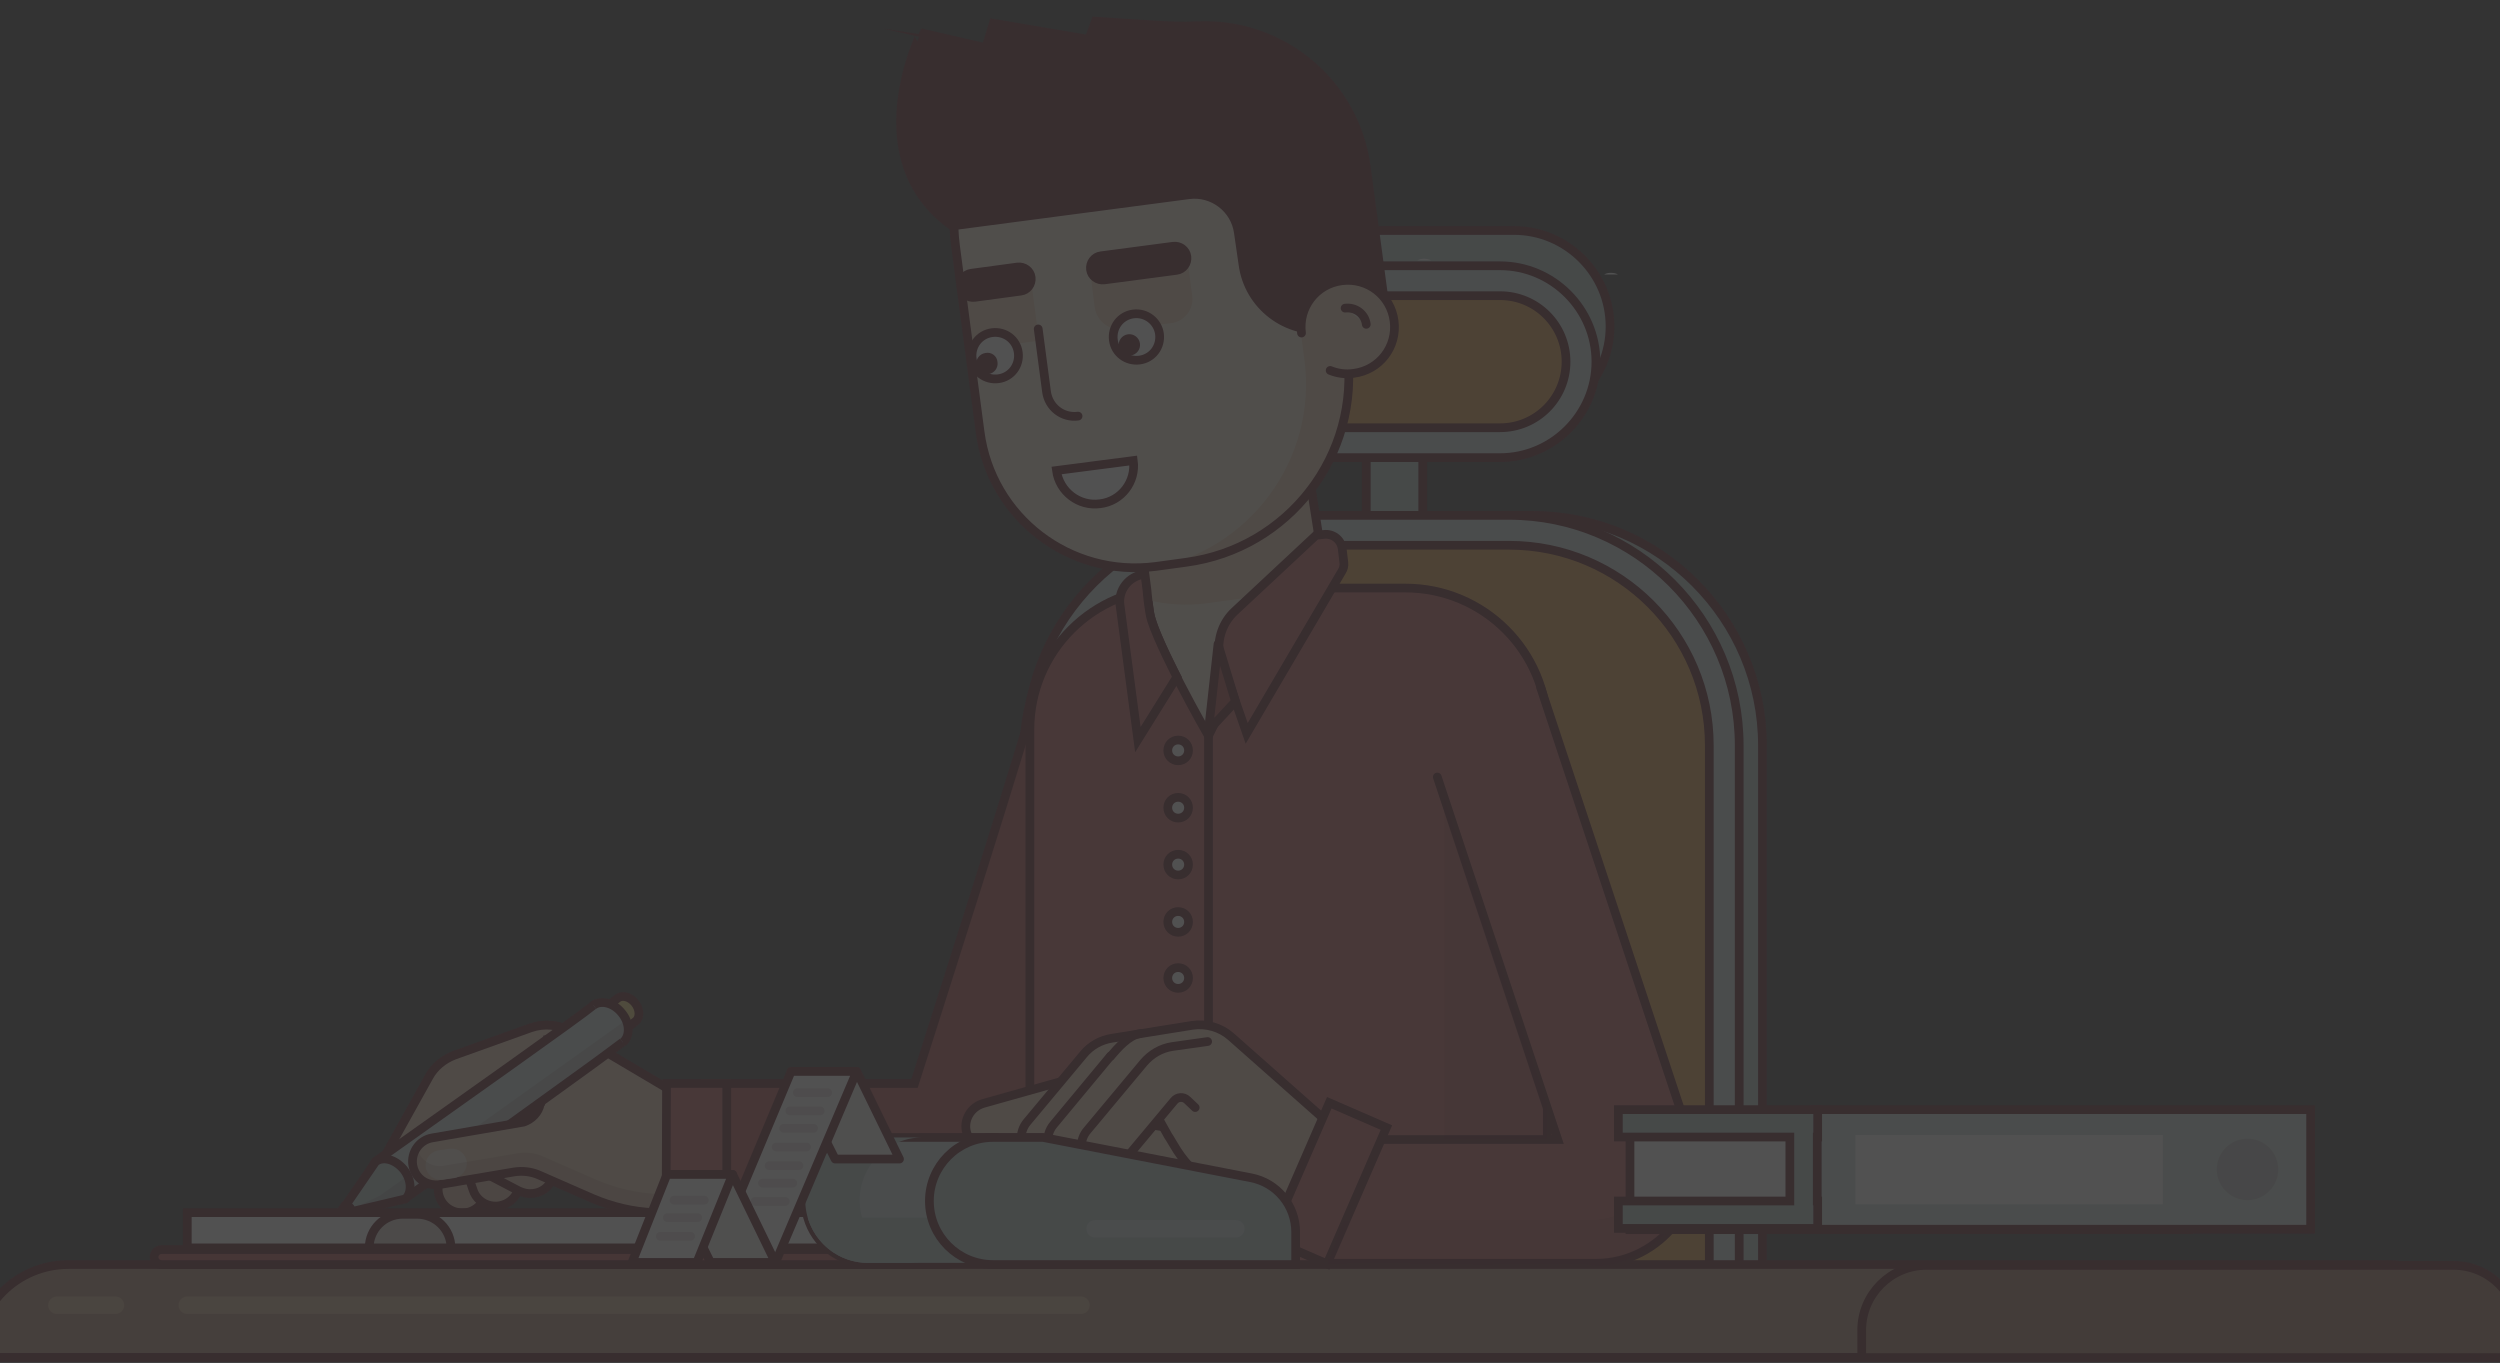 <?xml version="1.0" encoding="utf-8"?>
<!-- Generator: Adobe Illustrator 22.1.0, SVG Export Plug-In . SVG Version: 6.00 Build 0)  -->
<svg version="1.1" id="Capa_1" xmlns="http://www.w3.org/2000/svg" xmlns:xlink="http://www.w3.org/1999/xlink" x="0px" y="0px"
	 viewBox="0 0 602 328.2" style="enable-background:new 0 0 602 328.2;" xml:space="preserve">
<rect x="0" y="0" width="602" height="328.2" fill="#333333" stroke="none"/>
<style type="text/css">
	.st0{opacity:0.15;}
	.st1{clip-path:url(#SVGID_2_);fill:#B2C7C5;stroke:#56111D;stroke-width:2.1;stroke-miterlimit:10;}
	.st2{clip-path:url(#SVGID_2_);}
	.st3{fill:#B2C7C5;stroke:#56111D;stroke-width:2.1;stroke-miterlimit:10;}
	.st4{fill:#E79D41;stroke:#56111D;stroke-width:2.1;stroke-linecap:round;stroke-miterlimit:10;}
	.st5{fill:#D0DEDD;stroke:#56111D;stroke-width:2.1;stroke-miterlimit:10;}
	.st6{fill:#B24747;stroke:#56111D;stroke-width:2.1;stroke-linecap:round;stroke-miterlimit:10;}
	.st7{fill:#FFFFFF;}
	.st8{fill:#C55959;stroke:#56111D;stroke-width:2.1;stroke-linecap:round;stroke-miterlimit:10;}
	.st9{fill:#FFFFFF;stroke:#56111D;stroke-width:2.1;stroke-linecap:round;stroke-miterlimit:10;}
	.st10{fill:#B18870;stroke:#56111D;stroke-width:2.1;stroke-linecap:round;stroke-miterlimit:10;}
	.st11{fill:none;}
	.st12{fill:#F9EBD8;stroke:#56111D;stroke-width:2.1;stroke-linecap:round;stroke-miterlimit:10;}
	.st13{fill:#F0D1B5;}
	.st14{fill:#F9EBD8;}
	.st15{fill:none;stroke:#56111D;stroke-width:2.1;stroke-linecap:round;stroke-miterlimit:10;}
	.st16{fill:none;stroke:#323371;stroke-width:2.1;stroke-linecap:round;stroke-miterlimit:10;}
	.st17{fill:#FBF2E3;stroke:#56111D;stroke-width:2.1;stroke-linecap:round;stroke-miterlimit:10;}
	.st18{fill:#56111D;stroke:#56111D;stroke-width:2.1;stroke-linecap:round;stroke-miterlimit:10;}
	.st19{fill:#F0D1B5;stroke:#56111D;stroke-width:2.1;stroke-linecap:round;stroke-miterlimit:10;}
	.st20{fill:#FFFFFF;stroke:#56111D;stroke-width:2.1;stroke-miterlimit:10;}
	.st21{fill:#F4EFEC;}
	.st22{fill:#56111D;}
	.st23{opacity:0.13;fill:#56111D;}
	.st24{fill:#F3D477;stroke:#56111D;stroke-width:2.1;stroke-miterlimit:10;}
	.st25{fill:#DBB593;stroke:#56111D;stroke-width:2.1;stroke-linecap:round;stroke-miterlimit:10;}
	.st26{fill:#B6C7C5;stroke:#56111D;stroke-width:2.1;stroke-miterlimit:10;}
	.st27{fill:#F8E9DD;}
	.st28{fill:#F4EFEC;stroke:#56111D;stroke-width:2.1;stroke-miterlimit:10;}
	.st29{fill:#DBCFCA;stroke:#56111D;stroke-width:2.1;stroke-miterlimit:10;}
	.st30{fill:#B2C7C5;stroke:#56111D;stroke-width:2.1;stroke-linecap:round;stroke-miterlimit:10;}
	.st31{fill:#B2C7C5;}
	.st32{fill:#D0DEDD;}
	.st33{fill:#F4EFEC;stroke:#56111D;stroke-width:2.1;stroke-linecap:round;stroke-linejoin:round;stroke-miterlimit:10;}
	.st34{fill:#FFFFFF;stroke:#56111D;stroke-width:2.1;stroke-linecap:round;stroke-linejoin:round;stroke-miterlimit:10;}
	
		.st35{opacity:0.13;fill:#F4EFEC;stroke:#56111D;stroke-width:2.1;stroke-linecap:round;stroke-linejoin:round;stroke-miterlimit:10;}
	.st36{fill:#AA3E3E;stroke:#56111D;stroke-width:2.1;stroke-linecap:round;stroke-linejoin:round;stroke-miterlimit:10;}
	.st37{opacity:0.15;fill:#56111D;}
	.st38{fill:none;stroke:#D3AC8C;stroke-width:4.2;stroke-linecap:round;stroke-miterlimit:10;}
	.st39{fill:#A1745E;stroke:#56111D;stroke-width:2.1;stroke-linecap:round;stroke-miterlimit:10;}
</style>
<g class="st0">
	<defs>
		<rect id="SVGID_1_" y="1.2" class="st0" width="602" height="326.7"/>
	</defs>
	<clipPath id="SVGID_2_">
		<use xlink:href="#SVGID_1_"  style="overflow:visible;"/>
	</clipPath>
	<path id="XMLID_13316_" class="st1" d="M364.6,101.7H318c-12.7,0-23.1-10.4-23.1-23.1s10.4-23.1,23.1-23.1h46.6
		c12.7,0,23.1,10.4,23.1,23.1S377.4,101.7,364.6,101.7z"/>
	<g id="XMLID_4899_" class="st2">
		<path id="XMLID_5002_" class="st3" d="M252.7,313.7V179.5c0-30.6,24.9-55.4,55.4-55.4H369c30.6,0,55.4,24.9,55.4,55.4v136.2
			C409.2,314.8,252.7,333.9,252.7,313.7z"/>
		<rect id="XMLID_5062_" x="329" y="107.9" class="st3" width="13.6" height="19.5"/>
		<path id="XMLID_4897_" class="st4" d="M246.5,315.8V181.6c0-28.6,23.2-51.8,51.8-51.8h60.9c28.6,0,51.8,23.2,51.8,51.8v136.2
			C411.6,321.9,246.5,334,246.5,315.8z"/>
		<path id="XMLID_5060_" class="st4" d="M251.7,315.8V181.6c0-28.6,23.2-51.8,51.8-51.8h60.9c28.6,0,51.8,23.2,51.8,51.8v136.2
			C402.2,311.2,251.7,334,251.7,315.8z"/>
		<path id="XMLID_5057_" class="st5" d="M247.1,313.7V179.5c0-30.6,24.9-55.4,55.4-55.4h60.9c30.6,0,55.4,24.9,55.4,55.4v136.2
			C403.6,314.8,247.1,333.9,247.1,313.7z M302.5,131.3c-26.6,0-48.2,21.6-48.2,48.2v134.2c0,16.2,141.6-1.6,157.3,2V179.5
			c0-26.6-21.6-48.2-48.2-48.2H302.5z"/>
		<path id="XMLID_4896_" class="st6" d="M157.7,300.9c1.5-7.3,8.5-14.7,8.5-23.2s3.2-16.8,3.2-16.8h50.8c0,0,30.3-94.4,30.3-97.9
			c4.6-7.1,11-14.3,19.3-14.1c8.4,0.2,11,4.8,10.9,13.2c0,1.4-0.7,35.1-19.7,68.9c-7.1,12.6,1.7,45.2-6.6,55.6
			C241.5,302.3,207,293.8,157.7,300.9z"/>
		<path id="XMLID_5054_" class="st7" d="M341.3,62.7h3.3c-0.5-0.3-1.1-0.4-1.7-0.4S341.8,62.4,341.3,62.7z"/>
		<path id="XMLID_5053_" class="st7" d="M386.3,66.1h3.3c-0.5-0.3-1.1-0.4-1.7-0.4C387.3,65.7,386.8,65.8,386.3,66.1z"/>
		<path id="XMLID_5052_" class="st4" d="M358.2,107.4h-33.4c-11.2,0-20.3-9.1-20.3-20.3l0,0c0-11.2,9.1-20.3,20.3-20.3h33.4
			c11.2,0,20.3,9.1,20.3,20.3l0,0C378.6,98.3,369.5,107.4,358.2,107.4z"/>
		<path id="XMLID_5050_" class="st7" d="M347.1,53.4c0-0.1-0.1-0.2-0.1-0.4C347,53.2,347.1,53.3,347.1,53.4z"/>
		<path id="XMLID_5047_" class="st5" d="M361.2,110.2h-46.6c-12.7,0-23.1-10.4-23.1-23.1S301.8,64,314.6,64h46.6
			c12.7,0,23.1,10.4,23.1,23.1S373.9,110.2,361.2,110.2z M314.6,71.2c-8.8,0-15.9,7.1-15.9,15.9s7.1,15.9,15.9,15.9h46.6
			c8.8,0,15.9-7.1,15.9-15.9s-7.1-15.9-15.9-15.9H314.6z"/>
		<path id="XMLID_4894_" class="st8" d="M372.6,175.7v145.6H248V175.7c0-18.9,15.3-34.1,34.1-34.1h56.3
			C357.3,141.6,372.6,156.9,372.6,175.7z"/>
		<path id="XMLID_4893_" class="st9" d="M376.8,179.9"/>
		<path id="XMLID_4892_" class="st9" d="M308.1,179.9"/>
		<path id="XMLID_4890_" class="st10" d="M590.9,311.1c-4.1-4.1-9.7-6.6-15.8-6.6H266.2H16.5c-12.4,0-22.4,10-22.4,22.4
			c0,0,46.7,0,96.4,0h175.7h219c49.7,0,112.3,0,112.3,0C597.5,320.7,595,315.1,590.9,311.1z"/>
		<path id="XMLID_4889_" class="st11" d="M108,304.5"/>
		<path id="XMLID_4888_" class="st12" d="M315.7,117.3l2.3,17.3c0.1,0.5,0.1,1.1,0.1,1.6c0.5,10-6.7,18.9-16.9,20.2L291,177.2
			c0,0-13.3-23.2-14.2-29.9l-2.4-18L315.7,117.3z"/>
		<path id="XMLID_4884_" class="st13" d="M315.9,118.9l2.1,15.7c0.1,0.5,0.1,1.1,0.1,1.6c-5.8,4.2-12.8,7.1-20.4,8.1l-7.3,1
			c-4.8,0.6-9.5,0.3-13.9-0.8c-0.1,0-0.1,0-0.2,0l-1.8-13.5l0.2,0L315.9,118.9z"/>
		<path id="XMLID_4883_" class="st14" d="M320.3,54l4.1,31.1v0c3.3,24.7-14.1,47.3-38.8,50.6l-7.3,1c-20.7,2.7-39.6-11.8-42.3-32.4
			l-5.3-40.1l-0.6-4.6c-3.3-24.7,14.1-47.3,38.8-50.6l0,0c24.7-3.3,47.3,14.1,50.6,38.8l1.3,10.1"/>
		
			<rect id="XMLID_4882_" x="232.5" y="69.8" transform="matrix(0.991 -0.131 0.131 0.991 -7.952 32.27)" class="st13" width="17" height="13.4"/>
		<path id="XMLID_4881_" class="st13" d="M282.1,77.8l-11.5,1.5c-3.4,0.4-6.5-1.9-7-5.3l-0.9-7.2l23.4-3.1l1,7.6
			C287.5,74.5,285.2,77.4,282.1,77.8z"/>
		<path id="XMLID_4879_" class="st13" d="M320.3,54l4.1,31.1c0,0,0,0,0,0c3.3,24.7-14.1,47.3-38.8,50.6l-7.3,1
			c-0.5,0.1-1,0.1-1.4,0.2c23.8-4,40.4-26.2,37.2-50.3c0,0,0,0,0,0l-4.1-31.1l0.5,3.8l-1.5-11c-1.7-12.6-13.2-21.5-25.9-19.9
			l10.2-1.3c12.7-1.7,24.3,7.2,26,19.9l1.5,11L320.3,54z"/>
		<path id="XMLID_4878_" class="st15" d="M320.3,53.7l4.1,31.1v0c3.3,24.7-14.1,47.3-38.8,50.6l-7.3,1
			c-20.7,2.7-39.6-11.8-42.3-32.4l-5.3-40.1l-0.6-4.6c-3.3-24.7,14.1-47.3,38.8-50.6h0c24.7-3.3,47.3,14.1,50.6,38.8l1.3,10.1"/>
		<path id="XMLID_4877_" class="st16" d="M222.5,70.8"/>
		<path id="XMLID_4876_" class="st15" d="M259.6,100.2c-3.7,0.5-7.1-2.1-7.6-5.9l-2-15.1"/>
		<path id="XMLID_4875_" class="st17" d="M341.5,85"/>
		<path id="XMLID_4874_" class="st18" d="M283.3,65.1l-17.4,2.3c-1.6,0.2-3.1-0.9-3.3-2.5l0,0c-0.2-1.6,0.9-3.1,2.5-3.3l17.4-2.3
			c1.6-0.2,3.1,0.9,3.3,2.5l0,0C286,63.4,284.9,64.9,283.3,65.1z"/>
		<path id="XMLID_4873_" class="st18" d="M229.3,54.4L229.3,54.4l56.9-7.5c5.8-0.8,11.2,3.3,12,9.1l1.1,7.6
			c1.3,10,10.5,17,20.5,15.7l14.2-1.9L329,40.2c-2.7-20.4-20.6-35-40.8-34c-3.5,0.2-7,0-10.5-0.2l-13.9-0.9l-1.6,4.4l-23-3.9
			l-1.8,5.9l-15.6-3.6C221.8,7.9,206.7,38.3,229.3,54.4z"/>
		<path id="XMLID_4872_" class="st18" d="M245.8,70.1l-11.1,1.5c-1.6,0.2-3.1-0.9-3.3-2.5l0,0c-0.2-1.6,0.9-3.1,2.5-3.3l11.1-1.5
			c1.6-0.2,3.1,0.9,3.3,2.5l0,0C248.5,68.4,247.4,69.9,245.8,70.1z"/>
		<path id="XMLID_4871_" class="st19" d="M313.4,80.2c-0.8-6.2,3.5-11.8,9.7-12.6c6.2-0.8,11.8,3.5,12.6,9.7
			c0.8,6.2-3.5,11.8-9.7,12.6c-2,0.3-4,0-5.7-0.7"/>
		<path id="XMLID_4870_" class="st17" d="M323.9,74.2c2.5-0.3,4.8,1.4,5.1,3.9"/>
		<path id="XMLID_4869_" class="st8" d="M276.2,142.2l-0.5-3.9l-0.3,0c-3.6,0.5-6.2,3.8-5.7,7.4l4.3,32.4l9.4-15.1
			c0,0-4.7-9.1-6.1-13.6C276.6,147.3,276.2,142.2,276.2,142.2z"/>
		<path id="XMLID_4867_" class="st8" d="M316.9,128.9l1.8-0.2c2.2-0.3,4.2,1.2,4.5,3.4l0.4,3.4c0.1,0.7-0.1,1.5-0.5,2.1l-22.9,39
			l-6.6-19c-0.5-3.9,0.9-7.8,3.7-10.4L316.9,128.9z"/>
		<line id="XMLID_4866_" class="st20" x1="291" y1="176.4" x2="291" y2="275.8"/>
		<path id="XMLID_4864_" class="st9" d="M286.2,208.2c0,1.4-1.1,2.5-2.5,2.5c-1.4,0-2.5-1.1-2.5-2.5c0-1.4,1.1-2.5,2.5-2.5
			C285.1,205.7,286.2,206.8,286.2,208.2z"/>
		<path id="XMLID_4863_" class="st9" d="M286.2,222c0,1.4-1.1,2.5-2.5,2.5c-1.4,0-2.5-1.1-2.5-2.5s1.1-2.5,2.5-2.5
			C285.1,219.5,286.2,220.6,286.2,222z"/>
		<path id="XMLID_4848_" class="st9" d="M286.2,235.5c0,1.4-1.1,2.5-2.5,2.5c-1.4,0-2.5-1.1-2.5-2.5c0-1.4,1.1-2.5,2.5-2.5
			C285.1,233,286.2,234.1,286.2,235.5z"/>
		<path id="XMLID_5015_" class="st9" d="M279.2,80.4c0.4,3.1-1.7,5.9-4.8,6.3c-3.1,0.4-5.9-1.7-6.3-4.8c-0.4-3.1,1.7-5.9,4.8-6.3
			C276,75.2,278.8,77.4,279.2,80.4z"/>
		<path id="XMLID_5014_" class="st9" d="M245.2,84.9c0.4,3.1-1.7,5.9-4.8,6.3c-3.1,0.4-5.9-1.7-6.3-4.8c-0.4-3.1,1.7-5.9,4.8-6.3
			C242,79.7,244.8,81.8,245.2,84.9z"/>
		<path id="XMLID_4816_" class="st9" d="M286.2,180.7c0,1.4-1.1,2.5-2.5,2.5c-1.4,0-2.5-1.1-2.5-2.5c0-1.4,1.1-2.5,2.5-2.5
			C285.1,178.2,286.2,179.3,286.2,180.7z"/>
		<path id="XMLID_4811_" class="st9" d="M286.2,194.5c0,1.4-1.1,2.5-2.5,2.5c-1.4,0-2.5-1.1-2.5-2.5c0-1.4,1.1-2.5,2.5-2.5
			C285.1,192,286.2,193.1,286.2,194.5z"/>
		<path id="XMLID_4805_" class="st21" d="M286,255.2c0,2.1-1.7,3.8-3.8,3.8s-3.8-1.7-3.8-3.8c0-2.1,1.7-3.8,3.8-3.8
			S286,253.1,286,255.2z"/>
		<path id="XMLID_6043_" class="st22" d="M274.5,82.7c0.2,1.4-0.8,2.7-2.2,2.9c-1.4,0.2-2.7-0.8-2.9-2.2c-0.2-1.4,0.8-2.7,2.2-2.9
			C273,80.3,274.3,81.3,274.5,82.7z"/>
		<path id="XMLID_4802_" class="st22" d="M240.2,87.2c0.2,1.4-0.8,2.7-2.2,2.9c-1.4,0.2-2.7-0.8-2.9-2.2c-0.2-1.4,0.8-2.7,2.2-2.9
			C238.7,84.7,240.1,85.7,240.2,87.2z"/>
		<path id="XMLID_5008_" class="st8" d="M371,165.6l36.7,110.8c3.5,12.3-7.6,27.8-23.4,27.8h-64.7c-1.5-8.3-8-6.2-8.4-14.2
			c-0.4-8.5,6.4-15.6,14.9-15.6h49l-29-87.3"/>
		<path id="XMLID_5007_" class="st19" d="M254.5,272.7l-14.6,4.1c-2.5,0.7-5-0.3-6.4-2.4c-0.3-0.5-0.5-1-0.7-1.6
			c-0.9-3,0.9-6.2,4-7.1l20.6-5.8"/>
		<path id="XMLID_5006_" class="st19" d="M291.6,285.6l-20.2-4c-2.6-0.4-4.5-2.4-4.8-4.8c-0.1-0.6-0.1-1.1,0-1.7
			c0.5-3.1,3.4-5.3,6.5-4.8l21.2,3.1"/>
		<path id="XMLID_5003_" class="st19" d="M301.7,289.5l14,2.6l3.3-17.5c0.2-0.6,0.4-1.3,0.4-2l0.4-2.2l0.1,0l-23.5-20.8
			c-2.5-2.2-5.9-3.2-9.3-2.7l-19.3,3.1c-2.7,0.4-5.2,1.8-6.9,3.9l-13.6,16.3c-2,2.4-1.9,6.2,0.5,8.2c0.5,0.4,1,0.7,1.5,0.9
			c1.7,0.7,3.6,0.6,5.1-0.4c0.7,1.1,1.8,1.8,3.2,2.1l9.5,2l11.9-13.6l2.4,4.3 M281.5,273.8l1.2,2c4.1,7.1,11.1,12.1,19.1,13.6"/>
		<path id="XMLID_10345_" class="st19" d="M288.4,246.7"/>
		<path id="XMLID_10344_" class="st19" d="M267.4,254.4c1.8-2.1,4.4-5.1,7.1-5.5"/>
		<path id="XMLID_5001_" class="st19" d="M272.2,266.5l-9.7,11.7c-1.7,2-4.4,2.6-6.6,1.6c-0.5-0.2-1-0.5-1.5-0.9
			c-2.4-2-2.8-5.6-0.7-8.1l13.7-16.5"/>
		<g id="XMLID_4999_">
			<path id="XMLID_5000_" class="st19" d="M287.8,266.7l-1.9-1.8c-0.9-0.9-2.4-0.8-3.2,0.2l-12.2,14.6c-1.7,2-4.4,2.6-6.6,1.6
				c-0.7-0.3-1.4-0.8-2-1.4c-2-2.1-2-5.5-0.1-7.7l13.6-16.3c1.8-2.1,4.2-3.5,6.9-3.9l8.5-1.2"/>
		</g>
		<g id="XMLID_4996_">
			<line id="XMLID_4998_" class="st19" x1="111.8" y1="269.7" x2="111.2" y2="286.3"/>
			<path id="XMLID_4997_" class="st19" d="M110,291.9c-2.7-0.6-4.6-3-4.5-5.8l0.6-16.6c0.1-3.2,2.8-5.6,6-5.5c3.2,0.1,5.6,2.8,5.5,6
				l-0.6,16.6c-0.1,3.2-2.8,5.6-6,5.5C110.6,292,110.3,292,110,291.9z"/>
		</g>
		<path id="XMLID_4995_" class="st23" d="M110,291.9c-2.7-0.6-4.6-3-4.5-5.8l0.6-16.6c0.1-3.2,2.8-5.6,6-5.5c3.2,0.1,5.6,2.8,5.5,6
			l-0.6,16.6c-0.1,3.2-2.8,5.6-6,5.5C110.6,292,110.3,292,110,291.9z"/>
		<g id="XMLID_4992_">
			<line id="XMLID_4994_" class="st19" x1="113.3" y1="267.3" x2="119.3" y2="284.7"/>
			<path id="XMLID_4993_" class="st19" d="M118.1,290.3c-1.9-0.4-3.6-1.8-4.2-3.8l-5.9-17.4c-1-3,0.6-6.3,3.6-7.3
				c3-1,6.3,0.6,7.3,3.6l5.9,17.4c1,3-0.6,6.3-3.6,7.3C120.1,290.5,119.1,290.5,118.1,290.3z"/>
		</g>
		<path id="XMLID_4991_" class="st24" d="M144.1,252.2c-1.1,0.9-3,0.4-4.2-1.1c-1.2-1.5-1.3-3.5-0.2-4.4c1.1-0.9,3-0.4,4.2,1.1
			C145.2,249.3,145.2,251.3,144.1,252.2z"/>
		<line id="XMLID_4990_" class="st19" x1="112.3" y1="274.9" x2="127.4" y2="282.9"/>
		<path id="XMLID_4989_" class="st23" d="M118.1,290.3c-1.9-0.4-3.6-1.8-4.2-3.8l-5.9-17.4c-1-3,0.6-6.3,3.6-7.3
			c3-1,6.3,0.6,7.3,3.6l5.9,17.4c1,3-0.6,6.3-3.6,7.3C120.1,290.5,119.1,290.5,118.1,290.3z"/>
		<path id="XMLID_4988_" class="st19" d="M126.5,287.3c-0.5-0.1-1-0.3-1.5-0.5l-15.1-7.9c-2.8-1.5-3.9-4.9-2.4-7.7
			c1.5-2.8,4.9-3.9,7.7-2.4l15.1,7.9c2.8,1.5,3.9,4.9,2.4,7.7C131.6,286.7,129,287.8,126.5,287.3z"/>
		<path id="XMLID_4987_" class="st23" d="M126.5,287.3c-0.5-0.1-1-0.3-1.5-0.5l-15.1-7.9c-2.8-1.5-3.9-4.9-2.4-7.7
			c1.5-2.8,4.9-3.9,7.7-2.4l15.1,7.9c2.8,1.5,3.9,4.9,2.4,7.7C131.6,286.7,129,287.8,126.5,287.3z"/>
		<path id="XMLID_4986_" class="st25" d="M106.6,262.7c-0.2,0.3,5.3,13.5,5.3,13.5l22.5,0.3c0,0,4.2-11.3,3.9-11.6
			c-0.3-0.3-10.1-11.5-10.6-11.8C127.4,252.9,106.6,262.7,106.6,262.7z"/>
		<g id="XMLID_4984_">
			<path id="XMLID_4985_" class="st19" d="M96.8,286.4c-0.5-0.1-1.1-0.3-1.6-0.6c-2.8-1.5-3.8-5-2.2-7.8l10.4-18.7
				c1.3-2.4,3.5-4.2,6.1-5.2l18.4-6.6c3.2-1.1,6.7-0.8,9.6,0.9l24.2,14.3c2.7,1.6,3.6,5.1,2,7.9c-1.6,2.7-5.1,3.6-7.9,2l-24.1-14.3
				l-18.3,6.6L103,283.6C101.7,285.8,99.1,286.9,96.8,286.4z"/>
		</g>
		<g id="XMLID_4982_">
			<path id="XMLID_4983_" class="st19" d="M96.7,286.4c-0.5-0.1-1.1-0.3-1.6-0.6c-2.8-1.5-3.8-5-2.2-7.8l10.4-18.7
				c1.3-2.4,3.5-4.2,6.1-5.2l18.4-6.6c3.2-1.1,6.7-0.8,9.6,0.9l24.2,14.3c2.7,1.6,3.6,5.1,2,7.9c-1.6,2.7-5.1,3.6-7.9,2l-24.1-14.3
				l-18.3,6.6l-10.4,18.7C101.7,285.9,99.1,286.9,96.7,286.4z"/>
		</g>
		<polyline id="XMLID_4981_" class="st19" points="167.2,284.1 173.9,269.9 143.5,251.9 131.8,250.5 130.1,266.9 		"/>
		<g id="XMLID_4959_">
			<path id="XMLID_4980_" class="st24" d="M152.9,241.5c-1.2-1.5-3.1-2-4.2-1.1l-3.6,2.8l4.3,5.6l3.7-2.9
				C154.2,245,154.1,243,152.9,241.5z"/>
			<g id="XMLID_4964_">
				<path id="XMLID_4967_" class="st5" d="M90.5,279.6c20.1-14.3,48.6-34.4,52.5-37.6c2-2.2,10.1,6.6,7,8.9
					c-1.5,1.1-3.7,2.8-6.6,4.9c-4.8,3.5-11.5,8.3-19.8,14.3c-14.2,10.2-25.8,18.3-25.9,18.4C96.2,289.5,87.9,281.5,90.5,279.6z"/>
			</g>
			<path id="XMLID_4963_" class="st26" d="M97.2,281.6c-2-2.4-5-3.3-6.8-1.8l-7.2,10.5c0,0,0,0,0,0c-0.1,0.3,0,0.7,0.3,1
				c0.3,0.3,0.7,0.5,1,0.5l13.1-3.1C99.3,287.2,99.1,284,97.2,281.6z"/>
			<path id="XMLID_4962_" class="st5" d="M142.9,242.1c1.8-1.4,4.9-0.6,6.8,1.8c2,2.4,2.1,5.6,0.3,7.1"/>
			<polygon id="XMLID_4961_" class="st23" points="82.7,292.1 91.5,287.9 150.8,245.6 151.4,248.4 150.4,250.8 97.1,288.8 			"/>
			<path id="XMLID_4960_" class="st8" d="M84.4,291.7l-2,0.5c-0.3,0.1-0.5-0.2-0.3-0.5l1-1.5c0.3-0.2,0.8,0.1,1,0.4
				C84.5,290.9,84.6,291.3,84.4,291.7z"/>
		</g>
		<line id="XMLID_4958_" class="st19" x1="105.1" y1="280.7" x2="132.3" y2="276.1"/>
		<path id="XMLID_4957_" class="st19" d="M130.1,265.8c-0.4,2.1-2,3.7-4,4.4l-22,3.8c-3.1,0.5-5.2,3.5-4.7,6.6
			c0.4,2.4,2.2,4.2,4.5,4.6c0.7,0.1,1.4,0.2,2.2,0l17.7-3c2-0.3,4-0.1,5.9,0.7l13,5.7c4.7,2,9.7,3.2,14.8,3.4l7.7,0.3l2.3-11.1"/>
		<path id="XMLID_4956_" class="st27" d="M112.4,279.7L112.4,279.7c0.2,1.9-1.1,3.7-3.1,4l-2.8,0.4c-1.9,0.2-3.7-1.1-4-3.1l0,0
			c-0.2-1.9,1.1-3.7,3.1-4l2.8-0.4C110.4,276.4,112.1,277.8,112.4,279.7z"/>
		<path id="XMLID_4955_" class="st23" d="M166.2,287.8l-1,4.5l-7.7-0.3c-5.1-0.2-10.1-1.4-14.8-3.4l-13-5.7
			c-1.8-0.8-3.9-1.1-5.9-0.7l-17.7,3c-0.7,0.1-1.5,0.1-2.2,0c-2.2-0.5-4.1-2.3-4.5-4.6c-0.3-1.6,0.1-3.1,1-4.3
			c0.5,2.3,2.3,4,4.4,4.4c0.7,0.1,1.4,0.2,2.2,0l17.7-3c2-0.3,4-0.1,5.9,0.7l13,5.7c4.7,2,9.7,3.2,14.8,3.4L166.2,287.8z"/>
		<polygon id="XMLID_4954_" class="st8" points="175,292.4 160.4,292.4 160.5,260.9 175,260.9 		"/>
		<rect id="XMLID_4953_" x="45.1" y="292" class="st9" width="207.5" height="8.5"/>
		<rect id="XMLID_4952_" x="197.8" y="292" class="st28" width="54.7" height="8.5"/>
		<rect id="XMLID_4951_" x="197.8" y="292.2" class="st28" width="54.7" height="8.5"/>
		<path id="XMLID_4950_" class="st29" d="M108.6,300.5H88.9l0,0c0-4.5,3.6-8.1,8.1-8.1h3.4C104.9,292.4,108.6,296,108.6,300.5
			L108.6,300.5z"/>
		
			<rect id="XMLID_4949_" x="312.4" y="267" transform="matrix(0.917 0.399 -0.399 0.917 140.155 -103.949)" class="st8" width="15" height="35.8"/>
		<path id="XMLID_4948_" class="st6" d="M228.2,304.5H38.9c-1,0-1.8-0.8-1.8-1.8l0,0c0-1,0.8-1.8,1.8-1.8h189.3c1,0,1.8,0.8,1.8,1.8
			l0,0C230.1,303.7,229.3,304.5,228.2,304.5z"/>
		<path id="XMLID_4947_" class="st19" d="M206.4,285.6"/>
		<line id="XMLID_4946_" class="st30" x1="216.9" y1="284.4" x2="231.3" y2="284.4"/>
		<path class="st5" d="M284.5,290.6l-2.5,13.5h-73c-6.9,0-12.7-4.6-14.5-10.9c-0.4-1.3-0.6-2.7-0.6-4.2c0-4.2,1.7-8,4.4-10.7
			c2.7-2.7,6.5-4.4,10.7-4.4H240L284.5,290.6z"/>
		<path class="st31" d="M245,293.2v10.9H209c-6.9,0-12.7-4.6-14.5-10.9H245z"/>
		<path class="st31" d="M207,289c0-8.3,6.8-15.1,15.1-15.1H209c-8.3,0-15.1,6.8-15.1,15.1c0,8.3,6.8,15.1,15.1,15.1h13.1
			C213.8,304.2,207,297.4,207,289z"/>
		<path id="XMLID_4944_" class="st3" d="M312,304.5h-72.9c-8.4,0-15.3-6.8-15.3-15.3v0c0-8.4,6.8-15.3,15.3-15.3h12.1l50,9.7
			c6.3,1.2,10.8,6.7,10.8,13.1V304.5z"/>
		<path id="XMLID_4943_" class="st32" d="M297.6,298h-33.9c-1.2,0-2.1-0.9-2.1-2.1l0,0c0-1.2,0.9-2.1,2.1-2.1h33.9
			c1.2,0,2.1,0.9,2.1,2.1l0,0C299.7,297.1,298.7,298,297.6,298z"/>
		<g id="XMLID_4922_">
			<polygon id="XMLID_4942_" class="st33" points="201.1,279.1 216.6,279.1 206.3,258 190.5,258 			"/>
			<polygon id="XMLID_4941_" class="st34" points="171.2,304.1 186.7,304.1 206.3,258 190.5,258 			"/>
			<polygon id="XMLID_4940_" class="st33" points="171.1,304 186.7,304 176.4,282.8 160.6,282.8 			"/>
			<polygon id="XMLID_4939_" class="st34" points="152.2,304 167.8,304 176.4,282.8 160.6,282.8 			"/>
			<g id="XMLID_4927_">
				<line id="XMLID_4938_" class="st35" x1="192" y1="263.1" x2="199.3" y2="263.1"/>
				<line id="XMLID_4937_" class="st35" x1="190.2" y1="267.5" x2="197.5" y2="267.5"/>
				<line id="XMLID_4936_" class="st35" x1="188.7" y1="271.7" x2="195.9" y2="271.7"/>
				<line id="XMLID_4935_" class="st35" x1="186.9" y1="276.2" x2="194.2" y2="276.2"/>
				<line id="XMLID_4934_" class="st35" x1="185.2" y1="280.7" x2="192.4" y2="280.7"/>
				<line id="XMLID_4933_" class="st35" x1="183.6" y1="284.9" x2="190.9" y2="284.9"/>
				<line id="XMLID_4932_" class="st35" x1="181.8" y1="289.3" x2="189.1" y2="289.3"/>
			</g>
			<g id="XMLID_4923_">
				<line id="XMLID_4926_" class="st35" x1="162.3" y1="289" x2="169.6" y2="289"/>
				<line id="XMLID_4925_" class="st35" x1="160.7" y1="293.2" x2="168" y2="293.2"/>
				<line id="XMLID_4924_" class="st35" x1="159" y1="297.7" x2="166.3" y2="297.7"/>
			</g>
		</g>
		<polygon id="XMLID_4921_" class="st36" points="293.3,155.1 291,175.9 297.5,168.9 		"/>
		<polygon id="XMLID_4920_" class="st37" points="347.8,192 372.6,265.8 372.6,274.4 347.8,274.4 		"/>
		<path id="XMLID_4919_" class="st37" d="M319.6,304.3l3.8-10.5h59.4c8.1,0,15.2-5.2,17.7-12.9l4.3-13.4c0,0,9.4,16.6-2.4,28.4
			c-11.8,11.8-20.2,8.6-20.2,8.6L319.6,304.3z"/>
		<path id="XMLID_4912_" class="st9" d="M264.9,121.3L264.9,121.3c-5.1,0.7-9.8-2.9-10.5-8l0,0l18.5-2.4l0,0
			C273.6,116,270,120.7,264.9,121.3z"/>
		<line id="XMLID_4911_" class="st3" x1="-24.3" y1="326.9" x2="622.5" y2="326.9"/>
		<line id="XMLID_4910_" class="st38" x1="45.1" y1="314.3" x2="260.3" y2="314.3"/>
		<line id="XMLID_4909_" class="st38" x1="13.7" y1="314.3" x2="27.8" y2="314.3"/>
		<path id="XMLID_4908_" class="st39" d="M606.3,326.9H448.3v-6.6c0-8.6,7-15.6,15.6-15.6h126.9c8.6,0,15.6,7,15.6,15.6V326.9z"/>
		<line id="XMLID_4900_" class="st3" x1="315.7" y1="117.3" x2="317.5" y2="128.8"/>
	</g>
	<g class="st2">
		<rect id="XMLID_4801_" x="392.5" y="270.5" class="st20" width="134.6" height="25.6"/>
		<rect id="XMLID_4791_" x="437" y="267.2" class="st5" width="119.4" height="28.8"/>
		<circle id="XMLID_4787_" class="st37" cx="541.2" cy="281.6" r="7.4"/>
		<rect id="XMLID_4781_" x="446.8" y="273.3" class="st7" width="74" height="16.7"/>
		<polygon class="st3" points="437.7,273.8 437.7,267.2 389.7,267.2 389.7,273.8 431,273.8 431,289.2 389.7,289.2 389.7,295.8 
			437.7,295.8 437.7,289.2 437.6,289.2 437.6,273.8 		"/>
	</g>
</g>
</svg>

